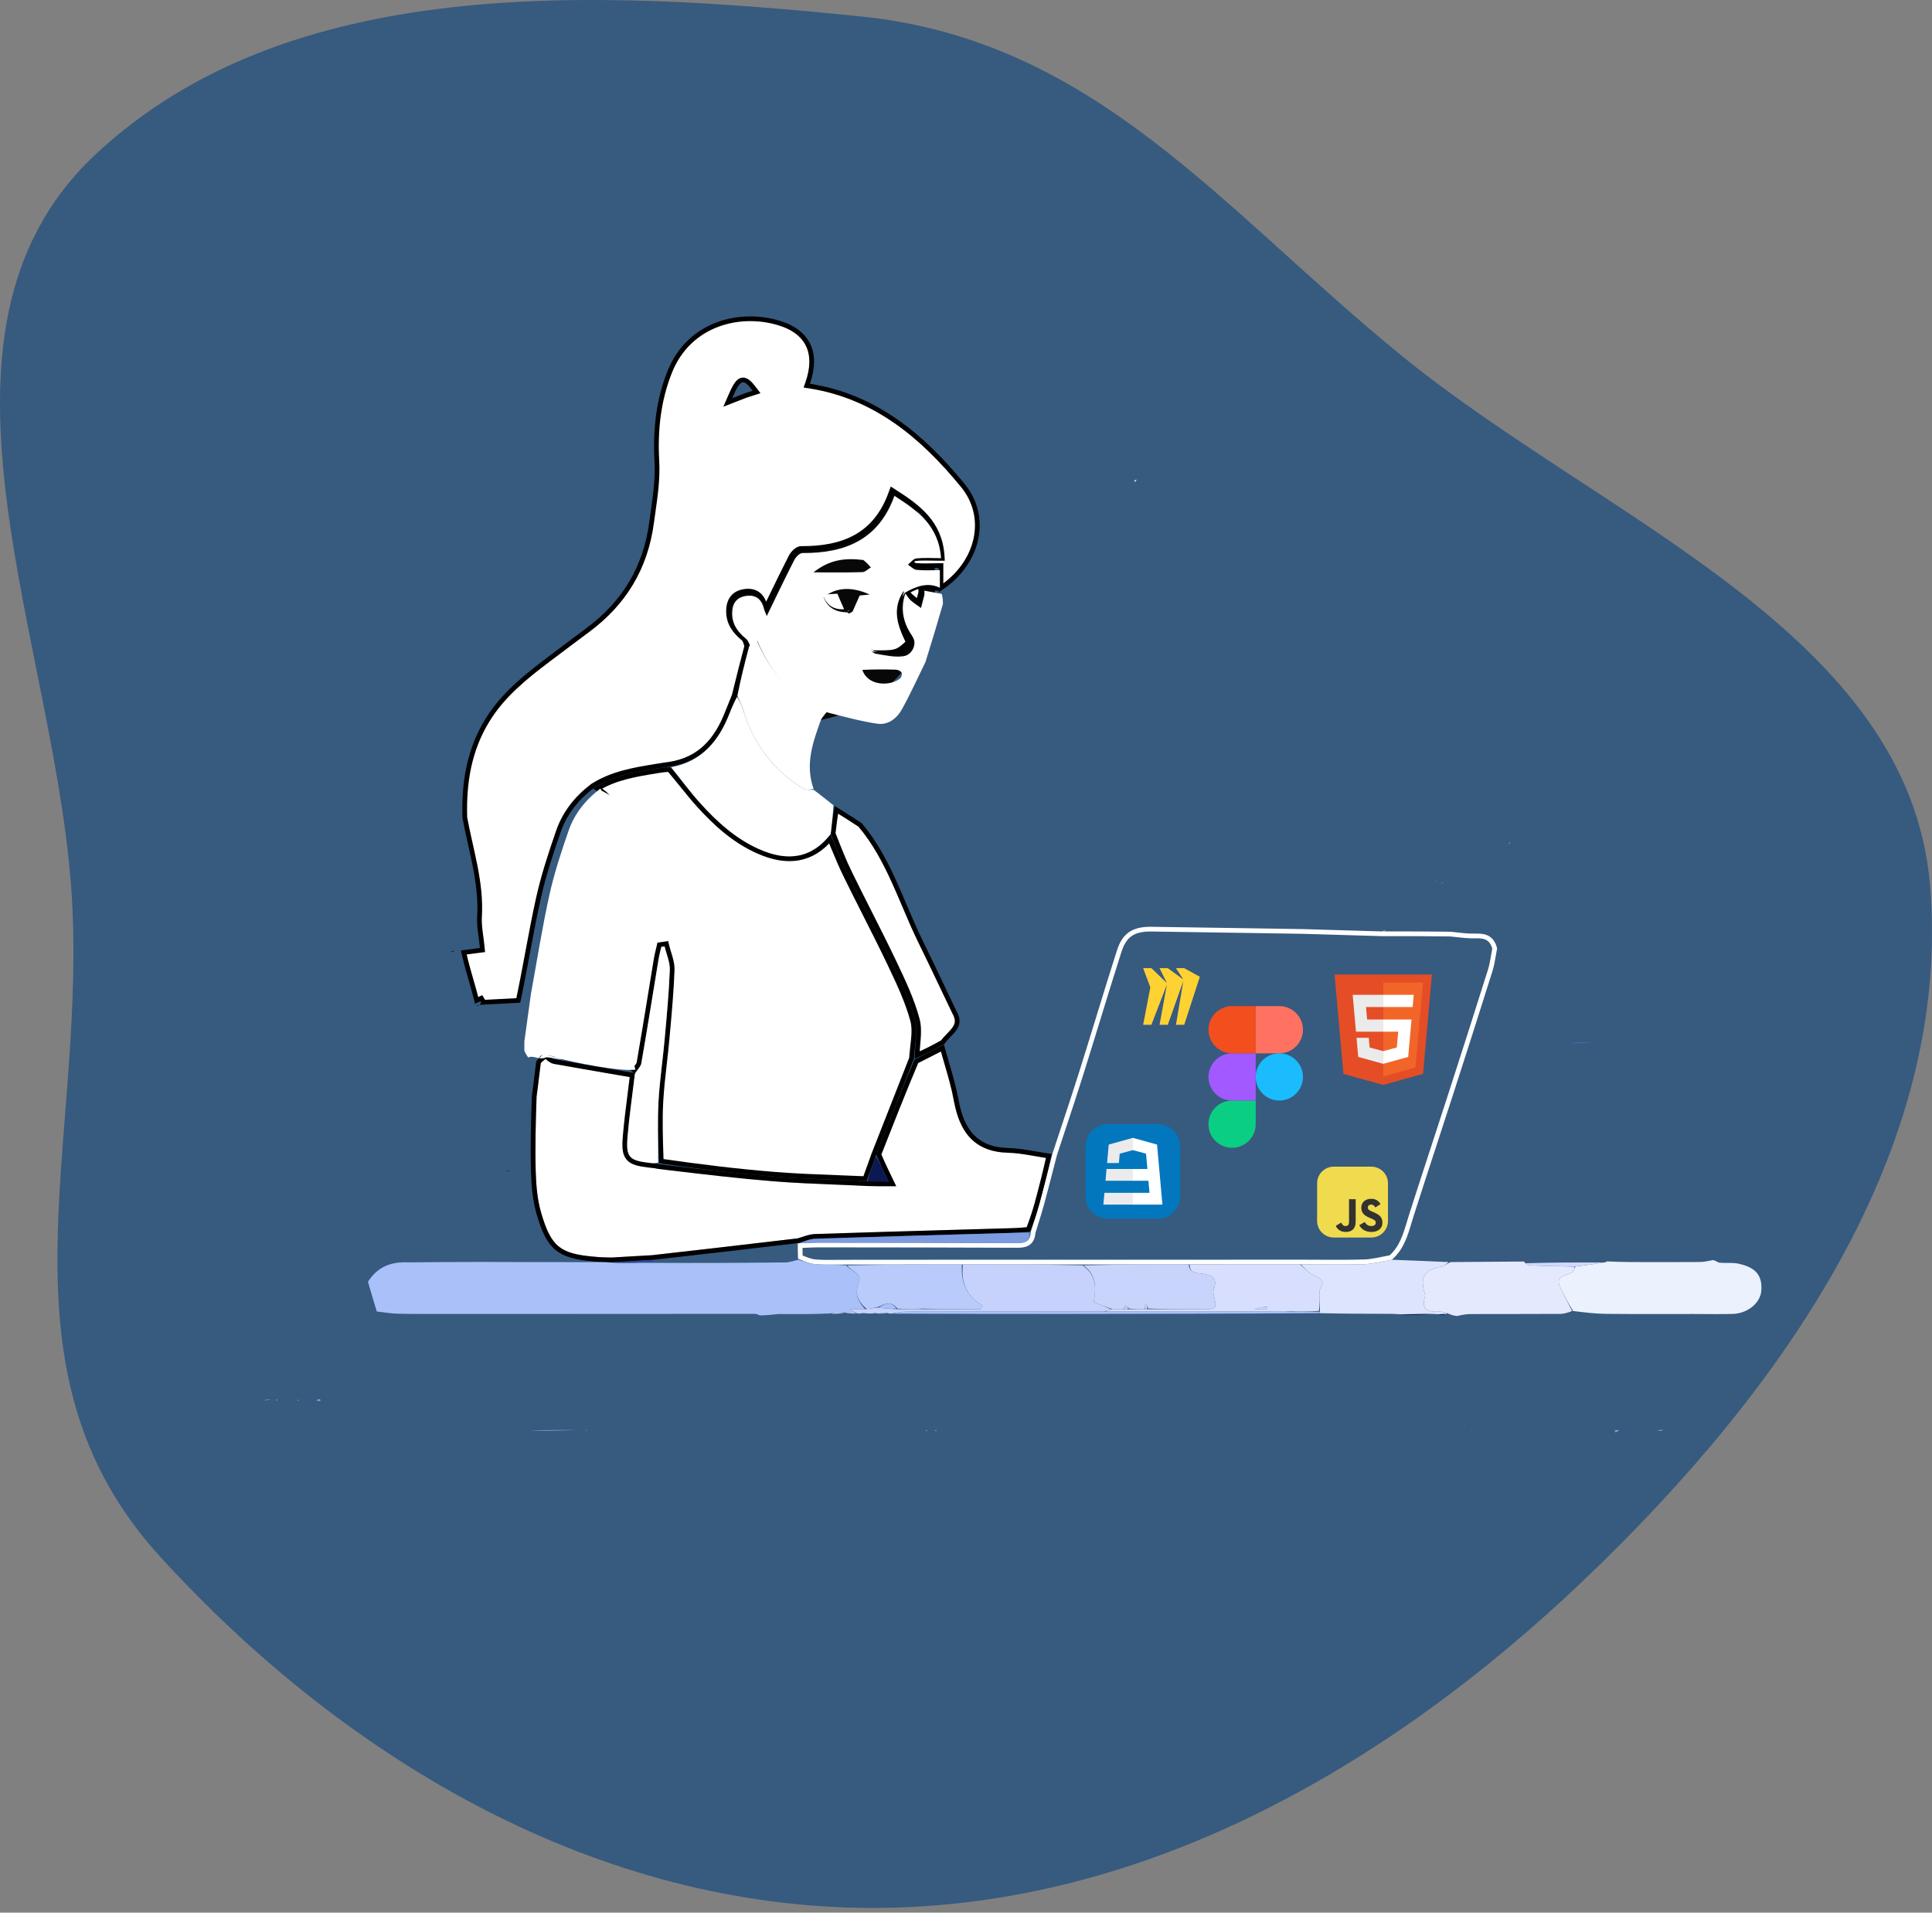 <svg width="409" height="405" viewBox="0 0 409 405" fill="none" xmlns="http://www.w3.org/2000/svg">
<rect x="0" y="0" width="409" height="405" fill="#808080" stroke="none"/>
<path d="M114.639 221.982C114.669 221.964 114.61 222.001 114.639 221.982Z" fill="#A9C0F8"/>
<path d="M8.647 221.94C8.664 221.968 8.631 221.912 8.647 221.94Z" fill="#7292DB"/>
<path d="M254.637 215.009C254.665 214.992 254.609 215.025 254.637 215.009Z" fill="#7292DB"/>
<path d="M298.097 215C298.113 215.027 298.08 214.972 298.097 215Z" fill="#7292DB"/>
<path fill-rule="evenodd" clip-rule="evenodd" d="M182.089 3.463C231.922 8.496 258.675 44.388 296.875 75.446C339.699 110.264 404.192 133.994 408.6 187.627C413.221 243.836 377.1 294.653 335.414 334.468C293.793 374.223 240.863 404.931 182.089 403.978C124.109 403.039 71.986 371.432 33.867 329.58C-1.68 290.551 17.71 244.066 15.341 192.325C12.828 137.417 -20.8 71.038 20.272 32.653C61.109 -5.512 125.345 -2.267 182.089 3.463Z" fill="#375A7F"/>
<circle cx="168" cy="123" r="30" fill="#080808"/>
<g clip-path="url(#clip0_125_102)">
<path d="M250.696 205H248.95L250.5 207.404L247.222 205H245.474L247.025 208.15L243.747 205H242L243.525 209.065L242 217H243.747L247.025 208.493L245.474 217H247.221L250.5 207.747L248.95 217H250.696L254 206.836L250.696 205Z" fill="#FFD233"/>
</g>
<path d="M358.664 278.234C352.284 278.23 346.132 278.269 339.98 278.206C337.754 278.183 335.53 277.916 333.017 277.602C331.942 275.87 331.154 274.296 330.367 272.721C328.848 269.682 332.176 270.341 333.073 269.147C333.257 268.903 333.27 268.531 333.567 268.194C335.801 267.891 337.83 267.614 339.924 267.27C339.99 267.203 340.149 267.102 340.149 267.102C341.754 267.149 343.358 267.231 344.962 267.237C349.916 267.254 354.87 267.259 359.824 267.227C360.713 267.221 361.601 267.018 362.679 266.819C363.268 266.957 363.652 267.34 364.068 267.379C365.372 267.502 366.73 267.303 367.992 267.575C371.732 268.382 373.094 270.07 372.869 273.286C372.69 275.848 370.037 278.105 366.891 278.213C364.228 278.305 361.559 278.235 358.664 278.234Z" fill="#EBF1FD"/>
<path d="M352.187 302.785C351.937 302.882 351.5 302.949 350.967 302.903C351.247 302.778 351.624 302.766 352.187 302.785Z" fill="#B8CBFB"/>
<path d="M203.827 102.796C209.39 109.597 207.129 119.172 199.199 124.497V123.991V123.983V123.975V123.968V123.96V123.952V123.944V123.936V123.929V123.921V123.913V123.905V123.898V123.89V123.882V123.874V123.867V123.859V123.851V123.843V123.836V123.828V123.82V123.812V123.805V123.797V123.789V123.781V123.774V123.766V123.758V123.751V123.743V123.735V123.728V123.72V123.712V123.704V123.697V123.689V123.681V123.674V123.666V123.658V123.651V123.643V123.635V123.628V123.62V123.612V123.605V123.597V123.589V123.582V123.574V123.567V123.559V123.551V123.544V123.536V123.528V123.521V123.513V123.505V123.498V123.49V123.483V123.475V123.467V123.46V123.452V123.445V123.437V123.429V123.422V123.414V123.407V123.399V123.392V123.384V123.376V123.369V123.361V123.354V123.346V123.339V123.331V123.323V123.316V123.308V123.301V123.293V123.286V123.278V123.271V123.263V123.256V123.248V123.241V123.233V123.225V123.218V123.21V123.203V123.195V123.188V123.18V123.173V123.165V123.158V123.15V123.143V123.135V123.128V123.12V123.113V123.105V123.098V123.09V123.083V123.076V123.068V123.061V123.053V123.046V123.038V123.031V123.023V123.016V123.008V123.001V122.993V122.986V122.979V122.971V122.964V122.956V122.949V122.941V122.934V122.926V122.919V122.912V122.904V122.897V122.889V122.882V122.875V122.867V122.86V122.852V122.845V122.838V122.83V122.823V122.815V122.808V122.801V122.793V122.786V122.778V122.771V122.764V122.756V122.749V122.741V122.734V122.727V122.719V122.712V122.705V122.697V122.69V122.683V122.675V122.668V122.66V122.653V122.646V122.638V122.631V122.624V122.616V122.609V122.602V122.594V122.587V122.58V122.572V122.565V122.558V122.55V122.543V122.536V122.528V122.521V122.514V122.507V122.499V122.492V122.485V122.477V122.47V122.463V122.455V122.448V122.441V122.434V122.426V122.419V122.412V122.404V122.397V122.39V122.383V122.375V122.368V122.361V122.353V122.346V122.339V122.332V122.324V122.317V122.31V122.303V122.295V122.288V122.281V122.274V122.266V122.259V122.252V122.245V122.237V122.23V122.223V122.216V122.208V122.201V122.194V122.187V122.179V122.172V122.165V122.158V122.15V122.143V122.136V122.129V122.122V122.114V122.107V122.1V122.093V122.085V122.078V122.071V122.064V122.057V122.049V122.042V122.035V122.028V122.021V122.013V122.006V121.999V121.992V121.985V121.977V121.97V121.963V121.956V121.949V121.942V121.934V121.927V121.92V121.913V121.906V121.898V121.891V121.884V121.877V121.87V121.863V121.855V121.848V121.841V121.834V121.827V121.82V121.812V121.805V121.798V121.791V121.784V121.777V121.77V121.762V121.755V121.748V121.741V121.734V121.727V121.72V121.712V121.705V121.698V121.691V121.684V121.677V121.67V121.662V121.655V121.648V121.641V121.634V121.627V121.62V121.613V121.605V121.598V121.591V121.584V121.577V121.57V121.563V121.556V121.549V121.541V121.534V121.527V121.52V121.513V121.506V121.499V121.492V121.485V121.477V121.47V121.463V121.456V121.449V121.442V121.435V121.428V121.421V121.414V121.406V121.399V121.392V121.385V121.378V121.371V121.364V121.357V121.35V121.343V121.336V121.328V121.321V121.314V121.307V121.3V121.293V121.286V121.279V121.272V121.265V121.258V121.251V121.244V121.237V121.229V121.222V121.215V121.208V121.201V121.194V121.187V121.18V121.173V121.166V121.159V121.152V121.145V121.138V121.131V121.123V121.116V121.109V121.102V121.095V121.088V121.081V121.074V121.067V121.06V121.053V121.046V121.039V121.032V121.025V121.018V121.011V121.004V120.997V120.989V120.982V120.975V120.968V120.961V120.954V120.947V120.94V120.933V120.926V120.919V120.912V120.905V120.898V120.891V120.884V120.877V120.87V120.863V120.856V120.849V120.842V120.835V120.828V120.821V120.814V120.806V120.799V120.792V120.785V120.778V120.771V120.764V120.757V120.75V120.743V120.736V120.729V120.722V120.715V120.708V120.701V120.694V120.687V120.68V120.673V120.666V120.659V120.652V120.645V120.638V120.631V120.624V120.617V120.61V120.603V120.596V120.589V120.582V120.575V120.568V120.561V120.554V120.547V120.54V120.533V120.526V120.518V120.511V120.504V120.497V120.49V120.483V120.476V120.469V120.462V120.455V120.448V120.441V120.434V120.427V120.42V120.413V120.406V120.399V120.392V120.385V120.378V120.371V120.364V120.357V120.35V120.343V120.336V120.329V120.322V120.315V120.308V120.301V120.294V120.287V120.28V120.273V120.266V119.766H198.699C198.159 119.766 197.644 119.776 197.147 119.785C195.984 119.808 194.918 119.828 193.85 119.716C193.659 119.696 193.437 119.585 193.139 119.373C193.031 119.296 192.925 119.216 192.812 119.13C192.784 119.108 192.755 119.086 192.726 119.064C192.76 119.031 192.793 118.999 192.825 118.968C192.931 118.865 193.029 118.769 193.13 118.677C193.418 118.417 193.609 118.308 193.75 118.292C194.917 118.164 196.085 118.187 197.337 118.211C197.857 118.221 198.391 118.232 198.946 118.232H199.479L199.445 117.7C199.001 110.678 194.318 107.288 189.351 104.118L188.823 103.781L188.611 104.371C186.975 108.936 184.423 111.875 181.21 113.677C177.985 115.486 174.047 116.173 169.604 116.145C169.343 116.143 169.097 116.235 168.893 116.346C168.684 116.459 168.485 116.612 168.306 116.777C167.95 117.104 167.627 117.523 167.433 117.902C165.991 120.719 164.61 123.569 163.15 126.583C162.804 127.297 162.453 128.02 162.097 128.755C162.018 128.558 161.97 128.423 161.939 128.29L161.487 128.399L161.939 128.29C161.677 127.205 161.184 126.333 160.42 125.786C159.65 125.234 158.678 125.063 157.565 125.239C156.475 125.412 155.622 125.854 155.049 126.592C154.482 127.322 154.238 128.279 154.232 129.388C154.217 132.039 155.602 133.744 157.391 135.227C157.549 135.358 157.684 135.575 157.805 135.897C157.912 136.18 157.991 136.495 158.078 136.839C158.08 136.845 158.081 136.85 158.083 136.856C157.252 139.912 156.52 142.873 155.765 145.928C155.654 146.376 155.543 146.826 155.43 147.279C155.207 147.841 154.988 148.377 154.776 148.898C154.505 149.563 154.244 150.202 153.998 150.835C152.879 153.71 151.453 156.194 149.497 158.089C147.549 159.975 145.056 161.297 141.761 161.822C140.784 161.943 139.998 162.072 139.231 162.198L139.116 162.217C138.963 162.242 138.81 162.267 138.657 162.292C134.202 163.021 129.628 163.769 125.459 166.405L125.441 166.416L125.423 166.429C122.052 168.996 119.562 172.157 118.223 176.012C116.595 180.697 115.028 185.462 113.953 190.323C113.15 193.96 112.46 197.619 111.778 201.274L111.667 201.867C111.045 205.2 110.423 208.528 109.72 211.841C107.945 211.924 106.239 212.017 104.538 212.11C103.827 212.148 103.116 212.187 102.402 212.225L102.403 212.224L101.9 211.368L101.889 211.373C101.57 211.513 101.244 211.657 100.91 211.818C100.906 211.8 100.901 211.782 100.897 211.764C100.704 211.011 100.509 210.249 100.292 209.499C100.218 209.241 100.143 208.982 100.068 208.724C99.388 206.375 98.712 204.044 98.178 201.683C99.501 201.501 100.664 201.353 101.66 201.226L102.14 201.165L102.095 200.683C102.02 199.894 101.918 199.124 101.82 198.387C101.767 197.989 101.716 197.601 101.67 197.226C101.539 196.136 101.456 195.112 101.515 194.107C101.733 190.443 101.262 186.901 100.585 183.423C100.278 181.844 99.927 180.273 99.577 178.71C99.542 178.552 99.507 178.394 99.472 178.236C99.09 176.526 98.716 174.823 98.403 173.113C98.176 165.761 99.3 158.789 103.215 152.45C106.468 147.183 111.168 143.389 116.085 139.678C118.864 137.581 121.642 135.487 124.435 133.413C132.105 127.718 136.655 120.279 137.938 110.661C138.035 109.932 138.139 109.202 138.243 108.473C138.751 104.896 139.26 101.307 139.054 97.558C138.701 91.135 139.367 84.771 141.792 78.718C145.9 68.465 156.64 65.879 164.895 68.392C168.083 69.362 170.116 71.007 171.107 73.121C172.1 75.242 172.091 77.934 170.985 81.091L170.787 81.657L171.38 81.75C185.276 83.925 195.3 92.371 203.827 102.796ZM194.93 125.439C194.763 126.112 194.587 126.782 194.409 127.455C194.375 127.431 194.34 127.407 194.305 127.383C193.795 127.028 193.313 126.692 192.865 126.293L192.532 126.667L192.865 126.293C192.679 126.128 192.513 125.921 192.336 125.677C192.288 125.61 192.237 125.537 192.184 125.462C192.138 125.398 192.091 125.331 192.043 125.263C193.015 124.7 193.967 124.269 194.92 124.06V124.615C194.92 124.865 194.926 125.048 194.93 125.179C194.931 125.213 194.932 125.244 194.932 125.272C194.936 125.417 194.931 125.435 194.93 125.439ZM195.514 124.124L195.041 124.034C196.172 123.808 197.308 123.896 198.489 124.444L198.847 124.611C197.643 124.528 196.623 124.335 195.514 124.124ZM159.496 83.218L160.168 83.003L159.743 82.441C159.235 81.769 158.788 81.233 158.37 80.895C157.948 80.553 157.448 80.329 156.899 80.528C156.416 80.702 156.042 81.163 155.707 81.72C155.357 82.299 154.982 83.101 154.544 84.118L154.07 85.219L155.185 84.782L155.19 84.78C156.066 84.437 156.8 84.15 157.876 83.737L159.496 83.218Z" fill="white" stroke="black"/>
<path d="M159.003 137.187C158.671 136.548 158.49 135.726 157.978 135.302C156.238 133.86 154.986 132.283 155 129.851C155.012 127.766 155.917 126.509 157.911 126.193C159.948 125.871 161.233 126.849 161.721 128.868C161.811 129.243 161.993 129.595 162.322 130.446C164.385 126.213 166.21 122.373 168.146 118.59C168.475 117.947 169.286 117.101 169.869 117.105C178.849 117.163 186.007 114.33 189.35 105C194.319 108.17 198.788 111.441 199.214 118.192C197.374 118.192 195.652 118.07 193.964 118.255C193.333 118.325 192.782 119.112 192.194 119.571C192.816 119.956 193.411 120.605 194.066 120.674C195.624 120.837 197.211 120.726 198.968 120.726C198.968 121.923 198.968 123.12 198.968 124.451C196.4 123.259 194.047 124.081 191.542 125.521C189.083 129.404 190.267 132.879 191.953 136.334C189.944 138.171 189.814 138.206 185.096 138.061C184.843 137.971 184.657 137.981 184.472 137.991C184.681 138.072 184.891 138.153 185.207 138.401C187.313 138.727 189.369 139.243 191.298 138.945C193.216 138.647 194.114 136.211 193.267 134.984C191.301 132.139 190.49 129.063 191.661 125.662C192.036 126.156 192.346 126.722 192.8 127.127C193.473 127.725 194.247 128.208 194.978 128.741C195.215 127.834 195.458 126.929 195.683 126.02C195.722 125.864 195.689 125.69 195.689 125.076C196.895 125.305 198.029 125.52 199.359 125.759C199.581 126.425 199.608 127.067 199.615 127.902C198.423 132.016 197.251 135.937 195.924 140.175C194.177 143.725 192.699 147.021 190.951 150.167C189.873 152.107 188.046 153.583 185.717 153.243C182.3 152.744 178.946 151.812 175.454 150.946C167.753 148.457 163.37 142.731 160.305 135.682C159.625 136.469 159.314 136.828 159.003 137.187ZM174.359 126.469C175.191 128.606 176.78 129.609 179.329 129.667C179.422 129.695 179.515 129.723 179.718 129.926C179.873 129.857 180.027 129.788 180.477 129.511C180.985 128.369 181.492 127.227 181.996 126.093C182.563 126.04 183.337 125.966 184.11 125.892C180.207 124.1 176.898 124.395 174.359 126.469ZM182.76 118.58C179.164 118.141 175.735 118.374 172.213 121.196C176.127 121.196 179.344 121.25 182.556 121.149C183.167 121.129 183.758 120.497 184.358 120.148C183.937 119.654 183.516 119.161 182.76 118.58ZM182.564 141.845C183.691 145.329 188.513 145.341 190.563 143.656C190.84 143.429 191.027 142.722 190.877 142.441C190.697 142.106 190.114 141.823 189.695 141.807C187.431 141.724 185.163 141.731 182.564 141.845Z" fill="white"/>
<path d="M169.431 266.196C169.393 265.305 169.39 264.522 169.388 263.753C169.935 263.737 170.446 263.715 170.937 263.693C171.776 263.657 172.554 263.623 173.347 263.624L174.174 263.625H174.18C187.868 263.636 201.554 263.648 215.24 263.709C216.026 263.712 216.872 263.68 217.532 263.287C218.238 262.867 218.623 262.114 218.702 260.973C218.868 260.439 219.032 259.917 219.194 259.403C219.681 257.853 220.145 256.377 220.549 254.889C221.215 252.434 221.85 249.968 222.485 247.505C222.749 246.481 223.012 245.456 223.278 244.434C223.849 242.696 224.425 240.958 225.001 239.22C226.292 235.324 227.585 231.424 228.819 227.509C230.037 223.647 231.223 219.785 232.409 215.925C233.897 211.084 235.384 206.246 236.928 201.415C237.5 199.628 238.278 198.474 239.337 197.76C240.402 197.042 241.824 196.72 243.783 196.746C250.559 196.836 257.335 196.943 264.236 197.053C268.065 197.114 271.933 197.176 275.86 197.235C281.667 197.397 287.009 197.56 292.519 197.727L292.519 197.727L292.531 197.727C292.782 197.729 292.967 197.728 293.186 197.728C293.31 197.727 293.446 197.727 293.61 197.727C293.61 197.727 293.61 197.727 293.61 197.727L294.09 197.726C298.492 197.725 302.687 197.723 307.059 197.792C307.452 197.832 307.841 197.876 308.227 197.919C309.672 198.081 311.069 198.237 312.451 198.187C313.538 198.147 314.388 198.298 315.031 198.7C315.639 199.08 316.126 199.727 316.425 200.829C316.328 201.337 316.245 201.823 316.165 202.29C315.97 203.435 315.793 204.472 315.475 205.482C312.744 214.176 309.962 222.854 307.163 231.527C306 235.132 304.823 238.736 303.645 242.341C302.018 247.321 300.391 252.303 298.799 257.291C298.636 257.802 298.484 258.31 298.333 258.814C297.495 261.607 296.703 264.245 294.423 266.278C293.793 266.386 293.174 266.513 292.577 266.635C292.241 266.704 291.912 266.771 291.591 266.833C290.644 267.017 289.743 267.159 288.848 267.187C285.636 267.284 282.426 267.266 279.119 267.248C277.809 267.241 276.483 267.233 275.137 267.233H275.137C272.011 267.234 268.922 267.235 265.84 267.237C261.12 267.239 256.419 267.242 251.631 267.242C249.09 267.243 246.576 267.244 244.07 267.246C239.104 267.248 234.172 267.251 229.137 267.249C224.829 267.247 220.568 267.247 216.307 267.247C212.098 267.247 207.888 267.247 203.633 267.244H203.632C200.177 267.246 196.764 267.249 193.358 267.252C188.633 267.257 183.922 267.261 179.131 267.261C178.36 267.255 177.624 267.263 176.911 267.271C175.455 267.288 174.095 267.303 172.729 267.197L172.69 267.695L172.729 267.197C171.671 267.114 170.625 266.698 169.431 266.196Z" stroke="white"/>
<path d="M186.042 244.463C188.657 237.789 191.234 231.284 193.984 224.732C195.922 223.769 197.721 222.847 199.505 221.929C199.789 222.956 200.086 223.974 200.382 224.988C201.163 227.665 201.936 230.313 202.436 233.028L202.927 232.937L202.436 233.028C202.999 236.083 203.963 238.689 205.704 240.555C207.462 242.437 209.955 243.506 213.444 243.593C214.917 243.63 216.394 243.838 217.912 244.091C218.321 244.159 218.733 244.231 219.15 244.303C220.095 244.467 221.06 244.635 222.037 244.772C221.314 248.025 220.478 251.333 219.584 254.627C219.073 256.508 218.467 258.363 217.697 260.33C216.377 260.473 215.241 260.532 214.1 260.565C210.741 260.663 207.383 260.759 204.024 260.855C193.551 261.154 183.076 261.453 172.603 261.8C171.91 261.823 171.238 261.995 170.607 262.19C170.359 262.267 170.124 262.344 169.895 262.42C169.546 262.536 169.21 262.647 168.862 262.743C168.8 262.74 168.727 262.742 168.637 262.749L168.627 262.749L168.617 262.751C167.504 262.881 166.394 263.011 165.285 263.142C156.197 264.208 147.232 265.26 138.091 266.279C136.472 266.361 134.909 266.456 133.349 266.551C132.086 266.628 130.824 266.704 129.536 266.774C129.312 266.769 129.095 266.765 128.882 266.761C127.873 266.743 126.97 266.727 125.955 266.615L125.948 266.614L125.94 266.614C122.046 266.307 119.651 265.698 117.95 264.308C116.248 262.917 115.155 260.676 114.061 256.866C113.265 254.093 113.004 251.09 112.916 248.139C112.758 242.874 112.92 237.596 113.094 232.159C113.278 230.882 113.426 229.643 113.57 228.423C113.578 228.354 113.586 228.286 113.594 228.218C113.725 227.11 113.853 226.018 114.005 224.919C114.055 224.862 114.097 224.809 114.133 224.764C114.138 224.757 114.144 224.751 114.149 224.744C114.208 224.67 114.258 224.61 114.329 224.542C114.498 224.406 114.632 224.29 114.754 224.185C114.94 224.026 115.096 223.891 115.301 223.75C115.311 223.748 115.321 223.747 115.331 223.746C115.432 223.733 115.492 223.725 115.554 223.724C115.595 223.724 115.627 223.727 115.664 223.739C115.726 223.79 115.789 223.842 115.854 223.896C116.039 224.05 116.232 224.21 116.413 224.34C116.685 224.536 117.001 224.721 117.369 224.787L117.369 224.787C121.406 225.513 125.449 226.208 129.539 226.912C130.975 227.159 132.416 227.407 133.865 227.658C133.698 229.072 133.52 230.471 133.343 231.86C132.968 234.808 132.599 237.708 132.356 240.609C132.263 241.72 132.232 242.632 132.319 243.376C132.407 244.127 132.619 244.749 133.046 245.242C133.471 245.733 134.06 246.04 134.791 246.258C135.518 246.475 136.43 246.617 137.543 246.746L137.6 246.249L137.543 246.746C137.682 246.762 137.816 246.776 137.949 246.789C138.4 246.835 138.836 246.879 139.369 247.011L139.399 247.018L139.43 247.022C140.109 247.103 140.787 247.183 141.464 247.264C148.982 248.159 156.387 249.041 163.814 249.64C168.057 249.982 172.323 250.154 176.637 250.328C178.963 250.422 181.303 250.516 183.661 250.638L183.661 250.638L183.671 250.638C185.183 250.686 186.483 250.686 188.135 250.686H188.139H188.935L188.589 249.969C187.632 247.986 186.817 246.297 186.042 244.463Z" fill="white"/>
<path d="M186.042 244.463C188.657 237.789 191.234 231.284 193.984 224.732C195.922 223.769 197.721 222.847 199.505 221.929C199.789 222.956 200.086 223.974 200.382 224.988C201.163 227.665 201.936 230.313 202.436 233.028L202.927 232.937L202.436 233.028C202.999 236.083 203.963 238.689 205.704 240.555C207.462 242.437 209.955 243.506 213.444 243.593C214.917 243.63 216.394 243.838 217.912 244.091C218.321 244.159 218.733 244.231 219.15 244.303C220.095 244.467 221.06 244.635 222.037 244.772C221.314 248.025 220.478 251.333 219.584 254.627C219.073 256.508 218.467 258.363 217.697 260.33C216.377 260.473 215.241 260.532 214.1 260.565C210.741 260.663 207.383 260.759 204.024 260.855C193.551 261.154 183.076 261.453 172.603 261.8C171.91 261.823 171.238 261.995 170.607 262.19C170.359 262.267 170.124 262.344 169.895 262.42C169.546 262.536 169.21 262.647 168.862 262.743C168.8 262.74 168.727 262.742 168.637 262.749L168.627 262.749L168.617 262.751C167.504 262.881 166.394 263.011 165.285 263.142C156.197 264.208 147.232 265.26 138.091 266.279C136.472 266.361 134.909 266.456 133.349 266.551C132.086 266.628 130.824 266.704 129.536 266.774C129.312 266.769 129.095 266.765 128.882 266.761C127.873 266.743 126.97 266.727 125.955 266.615L125.948 266.614L125.94 266.614C122.046 266.307 119.651 265.698 117.95 264.308C116.248 262.917 115.155 260.676 114.061 256.866C113.265 254.093 113.004 251.09 112.916 248.139C112.758 242.874 112.92 237.596 113.094 232.159C113.278 230.882 113.426 229.643 113.57 228.423C113.578 228.354 113.586 228.286 113.594 228.218C113.725 227.11 113.853 226.018 114.005 224.919C114.055 224.862 114.097 224.809 114.133 224.764C114.138 224.757 114.144 224.751 114.149 224.744C114.208 224.67 114.258 224.61 114.329 224.542C114.498 224.406 114.632 224.29 114.754 224.185C114.94 224.026 115.096 223.891 115.301 223.75C115.311 223.748 115.321 223.747 115.331 223.746C115.432 223.733 115.492 223.725 115.554 223.724C115.595 223.724 115.627 223.727 115.664 223.739C115.726 223.79 115.789 223.842 115.854 223.896C116.039 224.05 116.232 224.21 116.413 224.34C116.685 224.536 117.001 224.721 117.369 224.787L117.369 224.787C121.406 225.513 125.449 226.208 129.539 226.912C130.975 227.159 132.416 227.407 133.865 227.658C133.698 229.072 133.52 230.471 133.343 231.86C132.968 234.808 132.599 237.708 132.356 240.609C132.263 241.72 132.232 242.632 132.319 243.376C132.407 244.127 132.619 244.749 133.046 245.242C133.471 245.733 134.06 246.04 134.791 246.258C135.518 246.475 136.43 246.617 137.543 246.746L137.6 246.249L137.543 246.746C137.682 246.762 137.816 246.776 137.949 246.789C138.4 246.835 138.836 246.879 139.369 247.011L139.399 247.018L139.43 247.022C140.109 247.103 140.787 247.183 141.464 247.264C148.982 248.159 156.387 249.041 163.814 249.64C168.057 249.982 172.323 250.154 176.637 250.328C178.963 250.422 181.303 250.516 183.661 250.638L183.661 250.638L183.671 250.638C185.183 250.686 186.483 250.686 188.135 250.686H188.139H188.935L188.589 249.969C187.632 247.986 186.817 246.297 186.042 244.463Z" stroke="black"/>
<path d="M186.042 244.463C188.657 237.789 191.234 231.284 193.984 224.732C195.922 223.769 197.721 222.847 199.505 221.929C199.789 222.956 200.086 223.974 200.382 224.988C201.163 227.665 201.936 230.313 202.436 233.028L202.927 232.937L202.436 233.028C202.999 236.083 203.963 238.689 205.704 240.555C207.462 242.437 209.955 243.506 213.444 243.593C214.917 243.63 216.394 243.838 217.912 244.091C218.321 244.159 218.733 244.231 219.15 244.303C220.095 244.467 221.06 244.635 222.037 244.772C221.314 248.025 220.478 251.333 219.584 254.627C219.073 256.508 218.467 258.363 217.697 260.33C216.377 260.473 215.241 260.532 214.1 260.565C210.741 260.663 207.383 260.759 204.024 260.855C193.551 261.154 183.076 261.453 172.603 261.8C171.91 261.823 171.238 261.995 170.607 262.19C170.359 262.267 170.124 262.344 169.895 262.42C169.546 262.536 169.21 262.647 168.862 262.743C168.8 262.74 168.727 262.742 168.637 262.749L168.627 262.749L168.617 262.751C167.504 262.881 166.394 263.011 165.285 263.142C156.197 264.208 147.232 265.26 138.091 266.279C136.472 266.361 134.909 266.456 133.349 266.551C132.086 266.628 130.824 266.704 129.536 266.774C129.312 266.769 129.095 266.765 128.882 266.761C127.873 266.743 126.97 266.727 125.955 266.615L125.948 266.614L125.94 266.614C122.046 266.307 119.651 265.698 117.95 264.308C116.248 262.917 115.155 260.676 114.061 256.866C113.265 254.093 113.004 251.09 112.916 248.139C112.758 242.874 112.92 237.596 113.094 232.159C113.278 230.882 113.426 229.643 113.57 228.423C113.578 228.354 113.586 228.286 113.594 228.218C113.725 227.11 113.853 226.018 114.005 224.919C114.055 224.862 114.097 224.809 114.133 224.764C114.138 224.757 114.144 224.751 114.149 224.744C114.208 224.67 114.258 224.61 114.329 224.542C114.498 224.406 114.632 224.29 114.754 224.185C114.94 224.026 115.096 223.891 115.301 223.75C115.311 223.748 115.321 223.747 115.331 223.746C115.432 223.733 115.492 223.725 115.554 223.724C115.595 223.724 115.627 223.727 115.664 223.739C115.726 223.79 115.789 223.842 115.854 223.896C116.039 224.05 116.232 224.21 116.413 224.34C116.685 224.536 117.001 224.721 117.369 224.787L117.369 224.787C121.406 225.513 125.449 226.208 129.539 226.912C130.975 227.159 132.416 227.407 133.865 227.658C133.698 229.072 133.52 230.471 133.343 231.86C132.968 234.808 132.599 237.708 132.356 240.609C132.263 241.72 132.232 242.632 132.319 243.376C132.407 244.127 132.619 244.749 133.046 245.242C133.471 245.733 134.06 246.04 134.791 246.258C135.518 246.475 136.43 246.617 137.543 246.746L137.6 246.249L137.543 246.746C137.682 246.762 137.816 246.776 137.949 246.789C138.4 246.835 138.836 246.879 139.369 247.011L139.399 247.018L139.43 247.022C140.109 247.103 140.787 247.183 141.464 247.264C148.982 248.159 156.387 249.041 163.814 249.64C168.057 249.982 172.323 250.154 176.637 250.328C178.963 250.422 181.303 250.516 183.661 250.638L183.661 250.638L183.671 250.638C185.183 250.686 186.483 250.686 188.135 250.686H188.139H188.935L188.589 249.969C187.632 247.986 186.817 246.297 186.042 244.463Z" stroke="black" stroke-opacity="0.2"/>
<path d="M202.04 214.331L202.048 214.347L202.057 214.363C202.515 215.163 202.656 215.8 202.629 216.326C202.602 216.853 202.403 217.325 202.084 217.793C201.759 218.269 201.33 218.716 200.858 219.204L200.843 219.22C200.413 219.665 199.95 220.145 199.568 220.676C197.743 221.701 195.988 222.611 194.154 223.404C194.179 222.665 194.244 221.929 194.309 221.186C194.345 220.78 194.381 220.372 194.41 219.961C194.511 218.568 194.536 217.159 194.178 215.831C193.061 211.685 191.183 207.719 189.353 203.869C187.619 200.22 185.786 196.597 183.957 192.981C182.568 190.236 181.181 187.494 179.841 184.748L179.402 184.962L179.841 184.748C178.669 182.347 177.69 179.85 176.664 177.233C176.567 176.987 176.47 176.739 176.373 176.491C176.38 176.429 176.387 176.367 176.394 176.306C176.595 174.597 176.779 173.022 177.063 171.475C178.818 172.549 180.451 173.613 182.089 174.682C185.124 178.288 187.293 182.359 189.221 186.594C189.994 188.292 190.733 190.03 191.475 191.774C192.58 194.37 193.691 196.981 194.928 199.497C196.454 202.601 197.938 205.723 199.445 208.892C200.299 210.688 201.16 212.499 202.04 214.331Z" fill="white" stroke="black"/>
<path d="M240.603 101.539C240.545 101.763 240.404 101.9 240.254 102.027C240.25 102.03 240.148 101.917 240.092 101.858C240.234 101.722 240.376 101.586 240.603 101.539Z" fill="#F0F4FD"/>
<path d="M337.132 220.732C335.795 220.855 334.234 220.948 332.531 220.903C333.896 220.743 335.402 220.723 337.132 220.732Z" fill="#4C73C1"/>
<path d="M319.488 178.748C319.403 178.671 319.445 178.537 319.61 178.349C319.721 178.433 319.682 178.566 319.488 178.748Z" fill="#85A4E8"/>
<path d="M308.481 278.655C307.784 278.624 307.226 278.431 306.348 278.058C305.624 277.829 305.215 277.717 304.815 277.739C302.511 277.867 300.716 277.543 301.678 274.503C301.743 274.298 301.642 274.026 301.576 273.798C300.567 270.335 301.594 268.804 305.213 268.202C305.804 268.104 306.323 267.572 307.109 267.239C312.432 267.201 317.52 267.165 322.608 267.128C322.608 267.128 322.756 267.194 322.847 267.429C323.282 267.764 323.624 267.942 323.972 267.954C327.102 268.059 330.232 268.134 333.362 268.218C333.27 268.531 333.257 268.903 333.074 269.147C332.176 270.341 328.849 269.682 330.367 272.721C331.155 274.295 331.942 275.87 332.804 277.604C332.011 277.921 331.143 278.208 330.274 278.213C323.955 278.253 317.635 278.226 311.316 278.248C310.417 278.251 309.519 278.408 308.481 278.655Z" fill="#E5E9FD"/>
<path d="M56 296.49C56.262 296.366 56.626 296.333 57.167 296.349C56.93 296.459 56.516 296.52 56 296.49Z" fill="#85A4E8"/>
<path d="M67.665 296.271C67.82 296.257 67.84 296.504 67.822 296.626C67.568 296.702 67.332 296.655 67.006 296.532C67.113 296.399 67.311 296.342 67.665 296.271Z" fill="#85A4E8"/>
<path d="M62.941 296.489C62.89 296.44 63.121 296.368 63.238 296.402C63.354 296.436 63.189 296.559 63.189 296.559C63.189 296.559 62.991 296.537 62.941 296.489Z" fill="#85A4E8"/>
<path d="M58.433 296.459C58.382 296.404 58.621 296.335 58.741 296.369C58.861 296.404 58.691 296.539 58.691 296.539C58.691 296.539 58.483 296.513 58.433 296.459Z" fill="#85A4E8"/>
<path d="M333.568 268.193C330.232 268.134 327.102 268.059 323.972 267.954C323.624 267.942 323.282 267.764 322.898 267.491C328.371 267.314 333.883 267.31 339.626 267.321C337.83 267.614 335.801 267.891 333.568 268.193Z" fill="#D0D9FD"/>
<path d="M341.867 302.938C342.094 302.811 342.322 302.788 342.719 302.806C342.629 303.007 342.371 303.167 341.994 303.288C341.875 303.249 341.869 303.042 341.867 302.938Z" fill="#85A4E8"/>
<path d="M184.97 244.46L184.967 244.468L184.964 244.476C184.29 246.382 183.707 247.987 183.131 249.574C181.234 249.488 179.34 249.417 177.447 249.346C172.918 249.176 168.402 249.007 163.894 248.643C155.959 248.003 148.047 247.039 139.98 245.868C139.971 245.581 139.962 245.295 139.952 245.01C139.818 240.925 139.694 237.126 139.899 233.346C140.046 230.631 140.351 227.948 140.659 225.248C140.855 223.521 141.052 221.787 141.209 220.032C141.252 219.556 141.295 219.079 141.338 218.602C141.734 214.217 142.132 209.813 142.295 205.401C142.328 204.498 142.133 203.606 141.894 202.759C141.799 202.423 141.701 202.103 141.604 201.789C141.448 201.28 141.297 200.789 141.176 200.279L141.071 199.834L140.618 199.899L139.929 199.999L139.589 200.048L139.513 200.384C139.454 200.644 139.389 200.912 139.323 201.184C139.176 201.791 139.024 202.419 138.921 203.043C138.557 205.253 138.197 207.464 137.837 209.674C137.001 214.807 136.165 219.937 135.275 225.058C135.233 225.302 135.078 225.565 134.82 225.894C134.743 225.992 134.651 226.102 134.553 226.219C134.449 226.344 134.338 226.476 134.233 226.609L134.054 226.454C131.031 223.838 128.185 221.375 125.259 218.748C125.312 206.022 126.173 189.493 129.302 178.607C129.954 176.339 130.52 174.123 130.253 172.113C129.988 170.119 128.916 168.383 126.52 166.97C130.27 164.679 134.519 163.983 138.882 163.269C139.014 163.247 139.146 163.226 139.278 163.204L139.295 163.201C140.037 163.079 140.749 162.963 141.668 162.957C142.644 164.092 143.553 165.217 144.449 166.326C144.551 166.453 144.653 166.579 144.755 166.706C145.793 167.99 146.821 169.25 147.912 170.457C151.451 174.37 155.364 177.933 160.324 180.185C163.565 181.657 166.534 182.169 169.215 181.646C171.667 181.168 173.824 179.836 175.691 177.685C175.944 178.284 176.194 178.888 176.445 179.493C177.235 181.402 178.033 183.326 178.94 185.186C180.298 187.966 181.687 190.713 183.075 193.457C184.896 197.055 186.713 200.647 188.448 204.298C190.285 208.161 192.121 212.047 193.211 216.09C193.523 217.246 193.51 218.513 193.389 219.887C193.343 220.407 193.28 220.956 193.215 221.518C193.117 222.368 193.015 223.248 192.965 224.105C191.57 227.673 190.19 231.18 188.8 234.711C187.537 237.921 186.266 241.15 184.97 244.46Z" fill="white" stroke="black"/>
<path d="M127.067 167C127.252 167.107 127.236 167.35 127.327 167.401C132.044 170.024 135.751 171.561 134.5 175.913C131.046 187.93 129.844 201.534 130.018 214C130.025 214.537 134.505 225.755 134.5 226.5C131.194 226.927 121.49 225 117.647 223.925C118.129 223.87 113.804 222.85 117.647 223.925C121.49 225 115.749 223.633 115.5 223.925C115.85 223.738 115.434 224.064 115.5 223.925C114.154 224.542 112.862 223.362 111.811 223.925C111.484 223.425 111.241 223.053 111.001 222.483C111 221.756 110.996 221.227 111.011 220.508C111.488 217.012 111.946 213.706 112.404 210.401C113.684 203.43 114.78 196.419 116.308 189.503C117.326 184.897 118.813 180.377 120.364 175.913C121.605 172.34 123.915 169.399 127.067 167Z" fill="white"/>
<path d="M175.861 176.557C171.976 181.643 166.891 182.618 160.532 179.73C155.662 177.519 151.804 174.013 148.284 170.122C146.122 167.731 144.204 165.119 142.109 162.465C148.627 161.239 152.196 156.844 154.465 151.016C154.91 149.874 155.388 148.744 156.038 147.545C156.615 148.475 157.08 149.446 157.383 150.464C159.503 157.587 163.77 163.07 170.037 166.992C170.611 167.352 171.521 167.177 172.276 167.25C173.63 168.291 174.985 169.331 176.437 170.515C176.32 172.566 176.106 174.474 175.861 176.557Z" fill="white"/>
<path d="M172.241 167.058C171.521 167.177 170.611 167.353 170.036 166.993C163.77 163.07 159.502 157.587 157.382 150.465C157.079 149.446 156.614 148.475 156.096 147.369C156.8 143.835 157.632 140.414 158.6 136.86C159.047 136.368 159.357 136.009 160.038 135.222C163.102 142.271 167.486 147.997 175.186 150.486C174.77 151.244 174.017 151.801 173.753 152.535C172.083 157.175 170.386 161.84 172.241 167.058Z" fill="white"/>
<path d="M101.385 212.779C101.411 212.94 101.287 213.017 101.014 212.999C100.994 212.839 101.118 212.77 101.385 212.779Z" fill="#091F5C"/>
<path d="M191.384 125.218C190.223 128.603 191.034 131.679 192.999 134.524C193.847 135.751 192.949 138.187 191.03 138.485C189.101 138.783 187.046 138.267 184.956 137.923C184.865 137.739 184.895 137.702 184.895 137.702C189.546 137.746 189.676 137.711 191.686 135.874C189.999 132.419 188.816 128.944 191.237 125.241C191.408 125.217 191.374 125.234 191.384 125.218Z" fill="black"/>
<path d="M174.195 125.932C175.372 125.806 176.444 125.756 177.274 125.718C177.743 126.824 178.177 127.847 178.695 129.003C176.513 129.149 174.924 128.145 174.195 125.932Z" fill="white"/>
<path d="M184.85 137.756C184.624 137.693 184.415 137.612 184.205 137.531C184.391 137.521 184.576 137.511 184.829 137.601C184.896 137.702 184.866 137.739 184.85 137.756Z" fill="#EC8D8F"/>
<path d="M179.396 129.379C179.435 129.268 179.53 129.245 179.769 129.24C179.76 129.328 179.605 129.397 179.396 129.379Z" fill="#D8BDE9"/>
<path d="M79.764 277.703C79.143 275.67 78.523 273.637 77.898 271.408C79.845 268.378 82.56 267.124 86.408 267.3C91.867 267.253 96.888 267.215 102.139 267.212C110.266 267.25 118.165 267.253 126.064 267.256C127.164 267.251 128.264 267.246 129.712 267.378C132.796 267.445 135.532 267.374 138.377 267.409C147.75 267.457 157.013 267.414 166.275 267.315C167.192 267.305 168.105 266.947 169.019 266.751C170.242 267.08 171.451 267.599 172.692 267.695C174.749 267.855 176.828 267.744 179.163 267.932C180.2 269.313 182.608 269.508 181.777 271.657C180.877 273.983 181.694 275.701 183.167 277.231C182.09 277.231 181.214 277.231 179.803 277.231C180.712 277.727 181.053 277.914 181.184 278.144C180.266 278.158 179.557 278.129 178.804 277.93C177.815 277.861 176.87 277.963 175.699 278.123C173.784 278.213 172.093 278.244 170.172 278.257C168.266 278.248 166.59 278.259 164.702 278.253C163.306 278.394 162.121 278.55 160.811 278.526C160.358 278.296 160.031 278.204 159.704 278.204C140.771 278.212 121.838 278.226 102.671 278.233C100.075 278.23 97.715 278.233 95.122 278.231C91.355 278.217 87.82 278.256 84.287 278.178C82.777 278.145 81.272 277.869 79.764 277.703Z" fill="#A9C0F8"/>
<path d="M96.204 201.349C96.061 201.469 95.752 201.574 95.408 201.549C95.595 201.391 95.816 201.362 96.204 201.349Z" fill="#05104A"/>
<path d="M89.695 213.103C89.688 213.229 89.621 213.298 89.554 213.366C89.581 213.26 89.608 213.153 89.695 213.103Z" fill="#091F5C"/>
<path d="M90.87 213.234C90.808 213.163 90.747 213.092 90.686 213.02C90.729 213.044 90.773 213.069 90.844 213.163C90.872 213.232 90.87 213.234 90.87 213.234Z" fill="#091F5C"/>
<path d="M181.394 278.1C181.053 277.914 180.711 277.727 179.803 277.231C181.214 277.231 182.09 277.231 183.349 277.215C184.442 277.046 185.15 276.893 186.001 276.883C187.384 277.094 188.626 277.162 190.091 277.233C191.501 277.234 192.688 277.233 194.062 277.231C194.619 277.23 194.991 277.229 195.598 277.23C199.743 277.233 203.653 277.233 207.563 277.233C207.709 276.959 207.856 276.685 208.002 276.412C204.5 274.409 203.396 271.409 203.867 267.755C212.213 267.749 220.558 267.744 229.169 267.925C232.261 270.114 232.038 272.98 231.512 275.699C232.914 276.257 234.143 276.745 235.205 277.235C234.652 277.397 234.267 277.558 233.647 277.725C219.53 277.73 205.648 277.721 191.767 277.744C190.802 277.745 189.838 277.986 188.707 278.145C188.318 278.151 188.095 278.126 187.772 277.996C187.238 277.966 186.806 278.04 186.208 278.145C185.822 278.151 185.6 278.126 185.33 278.028C185.143 278.004 185.004 278.052 184.669 278.138C183.941 278.151 183.41 278.125 182.83 278.027C182.643 278.003 182.504 278.051 182.205 278.137C181.828 278.149 181.611 278.125 181.394 278.1Z" fill="#C6D2FC"/>
<path d="M294.647 266.747C298.694 266.893 302.55 267.065 306.64 267.238C306.322 267.573 305.804 268.105 305.213 268.203C301.594 268.804 300.566 270.335 301.575 273.798C301.642 274.027 301.742 274.299 301.678 274.504C300.715 277.544 302.511 277.868 304.814 277.74C305.215 277.718 305.623 277.83 306.176 278.006C306.325 278.133 306.343 278.229 306.169 278.224C305.456 278.239 304.917 278.258 304.378 278.278C303.997 278.248 303.617 278.219 302.821 278.202C300.397 278.241 298.389 278.267 296.381 278.292C296.001 278.263 295.622 278.233 294.824 278.209C289.394 278.195 284.382 278.175 279.364 278.062C279.358 277.969 279.345 277.782 279.424 277.603C279.448 276.022 279.394 274.62 279.34 273.219C280.385 271.181 280.314 271.149 277.799 269.884C276.866 269.414 276.173 268.466 275.371 267.736C279.869 267.734 284.369 267.823 288.863 267.687C290.734 267.63 292.592 267.091 294.647 266.747Z" fill="#DDE4FE"/>
<path d="M275.137 267.732C276.173 268.466 276.866 269.414 277.799 269.883C280.314 271.148 280.384 271.18 279.34 273.218C279.394 274.62 279.448 276.021 279.195 277.591C276.882 277.75 274.876 277.741 272.826 277.649C272.646 277.62 272.51 277.674 272.139 277.734C259.23 277.733 246.555 277.725 233.881 277.718C234.266 277.557 234.651 277.397 235.412 277.235C236.482 277.234 237.177 277.234 238.038 277.234C238.427 277.234 238.649 277.234 239.09 277.234C240.329 277.234 241.35 277.234 242.496 277.234C242.704 277.234 242.788 277.233 243.105 277.234C247.085 277.234 250.831 277.237 254.576 277.233C257.616 277.23 257.608 277.229 256.96 274.259C256.872 273.861 256.784 273.38 256.924 273.027C257.902 270.554 256.486 269.992 254.465 269.694C253.328 269.527 251.803 269.622 251.865 267.747C259.544 267.741 267.223 267.735 275.137 267.732ZM265.612 277.184C266.506 277.184 267.4 277.184 268.294 277.184C268.278 277.016 268.261 276.849 268.245 276.682C267.287 276.773 266.329 276.863 265.612 277.184Z" fill="#D8DFFE"/>
<path d="M251.632 267.742C251.804 269.622 253.329 269.527 254.465 269.695C256.487 269.993 257.903 270.554 256.925 273.027C256.785 273.38 256.873 273.861 256.96 274.259C257.609 277.229 257.617 277.23 254.577 277.233C250.831 277.237 247.086 277.235 243.105 277.082C242.819 276.669 242.768 276.408 242.716 276.146C242.627 276.151 242.538 276.155 242.449 276.159C242.423 276.517 242.397 276.875 242.372 277.234C241.351 277.234 240.33 277.235 239.071 277.085C238.63 276.776 238.426 276.616 238.222 276.457C238.105 276.716 237.989 276.975 237.872 277.234C237.177 277.234 236.483 277.234 235.58 277.234C234.143 276.745 232.914 276.256 231.511 275.699C232.038 272.979 232.26 270.114 229.402 267.935C236.714 267.752 244.056 267.744 251.632 267.742Z" fill="#C9D4FD"/>
<path d="M185.858 276.741C185.15 276.893 184.441 277.045 183.55 277.214C181.694 275.7 180.877 273.982 181.776 271.657C182.607 269.507 180.2 269.312 179.396 267.946C187.375 267.761 195.387 267.748 203.633 267.744C203.396 271.409 204.499 274.409 208.002 276.411C207.855 276.685 207.709 276.959 207.562 277.232C203.652 277.232 199.742 277.232 195.507 277.106C194.746 277.064 194.311 277.147 193.875 277.231C192.688 277.232 191.5 277.233 189.996 277.097C188.499 275.261 187.168 276.18 185.858 276.741Z" fill="#B8CBFB"/>
<path d="M169.129 263.26C170.137 262.921 171.369 262.341 172.619 262.3C186.449 261.841 200.282 261.466 214.114 261.065C215.349 261.029 216.584 260.963 217.975 260.999C218.079 263.041 216.841 263.215 215.242 263.208C201.277 263.146 187.312 263.135 173.347 263.124C172.019 263.122 170.69 263.218 169.129 263.26Z" fill="#7C9BE0"/>
<path d="M292.534 197.227C292.688 197.124 293.01 197.027 293.354 197.076C293.152 197.227 292.927 197.23 292.534 197.227Z" fill="#E5E9FD"/>
<path d="M134.395 227.427C134.873 226.53 135.638 225.892 135.768 225.144C137.042 217.814 138.204 210.465 139.415 203.124C139.561 202.239 139.803 201.37 140.001 200.494C140.231 200.461 140.46 200.428 140.69 200.395C141.082 202.058 141.856 203.736 141.795 205.383C141.615 210.258 141.148 215.125 140.712 219.988C140.313 224.436 139.642 228.865 139.4 233.319C139.172 237.517 139.348 241.737 139.341 246.169C138.757 246.345 138.176 246.316 137.6 246.249C133.161 245.735 132.484 245.071 132.854 240.651C133.218 236.3 133.865 231.972 134.395 227.427Z" fill="white"/>
<path d="M183.688 250.138C184.094 248.389 184.713 246.689 185.397 244.815C186.307 246.39 187.151 248.138 188.14 250.186C186.484 250.186 185.192 250.186 183.688 250.138Z" fill="#0A1853"/>
<path d="M138.133 266.778C138.353 266.82 138.33 267.065 138.298 267.184C135.531 267.374 132.796 267.445 129.893 267.412C132.454 267.118 135.183 266.927 138.133 266.778Z" fill="#2C4997"/>
<path d="M114 224.164C114.119 223.909 114.381 223.603 114.807 223.279C114.696 223.546 114.419 223.83 114 224.164Z" fill="#0E2D6F"/>
<path d="M305.485 186.925C305.412 187.007 305.28 187.016 305.147 187.025C305.24 186.968 305.332 186.91 305.485 186.925Z" fill="#DFE5FE"/>
<path d="M304.056 186.424C304.123 186.377 304.168 186.543 304.168 186.543C304.168 186.543 303.989 186.471 304.056 186.424Z" fill="#DFE5FE"/>
<path d="M311.422 302.897C311.456 302.806 311.539 302.784 311.747 302.795C311.738 302.873 311.604 302.92 311.422 302.897Z" fill="#6B8AD3"/>
<path d="M197.926 302.909C197.879 302.84 198.122 302.783 198.244 302.811C198.365 302.84 198.197 303.014 198.197 303.014C198.197 303.014 197.973 302.978 197.926 302.909Z" fill="#7C9BE0"/>
<path d="M195.926 302.909C195.879 302.84 196.122 302.783 196.244 302.811C196.365 302.84 196.197 303.014 196.197 303.014C196.197 303.014 195.973 302.978 195.926 302.909Z" fill="#7C9BE0"/>
<path d="M112.037 302.946C115.218 302.794 118.562 302.769 122.136 302.786C118.978 302.91 115.589 302.992 112.037 302.946Z" fill="#85A4E8"/>
<path d="M123.918 302.899C123.953 302.804 124.037 302.78 124.247 302.792C124.237 302.876 124.102 302.923 123.918 302.899Z" fill="#85A4E8"/>
<path d="M296.533 278.428C298.389 278.266 300.397 278.24 302.635 278.249C300.804 278.376 298.745 278.47 296.533 278.428Z" fill="#050F49"/>
<path d="M304.485 278.4C304.917 278.258 305.456 278.239 306.192 278.267C305.79 278.384 305.191 278.453 304.485 278.4Z" fill="#050F49"/>
<path d="M176.529 278.21C176.374 278.23 176.155 278.129 176.039 278.097C176.868 277.963 177.814 277.861 178.803 277.93C178.125 278.13 177.404 278.16 176.529 278.21Z" fill="#C6D2FC"/>
<path d="M98.141 248.508C98.17 248.491 98.112 248.525 98.141 248.508Z" fill="#091F5C"/>
<path d="M107.053 248.106C107.167 247.983 107.428 247.888 107.833 247.808C107.718 247.927 107.458 248.031 107.053 248.106Z" fill="#05104A"/>
<path d="M279.364 278.061C261.33 278.18 243.291 278.216 225.251 278.228C213.279 278.237 201.306 278.212 189.104 278.158C189.837 277.985 190.801 277.745 191.766 277.743C205.647 277.72 219.529 277.73 233.646 277.725C246.556 277.725 259.23 277.733 272.263 277.739C272.622 277.737 272.87 277.732 272.87 277.732C274.876 277.741 276.882 277.75 279.117 277.77C279.345 277.782 279.358 277.968 279.364 278.061Z" fill="#A9C0F8"/>
<path d="M186 276.883C187.168 276.18 188.499 275.262 189.773 277.096C188.626 277.162 187.384 277.093 186 276.883Z" fill="#A9C0F8"/>
<path d="M187.77 277.996C187.494 278.134 187.118 278.169 186.557 278.158C186.804 278.04 187.237 277.966 187.77 277.996Z" fill="#A9C0F8"/>
<path d="M194.061 277.231C194.31 277.148 194.746 277.064 195.271 277.104C194.99 277.229 194.618 277.23 194.061 277.231Z" fill="#A9C0F8"/>
<path d="M185.331 278.028C185.294 278.125 185.208 278.15 184.994 278.138C185.004 278.052 185.143 278.003 185.331 278.028Z" fill="#A9C0F8"/>
<path d="M182.83 278.027C182.793 278.124 182.708 278.148 182.494 278.136C182.504 278.051 182.643 278.002 182.83 278.027Z" fill="#A9C0F8"/>
<path d="M265.492 277.069C266.33 276.864 267.287 276.773 268.245 276.682C268.261 276.849 268.278 277.017 268.295 277.184C267.401 277.184 266.507 277.184 265.492 277.069Z" fill="#C9D4FD"/>
<path d="M238.038 277.235C237.988 276.975 238.105 276.716 238.222 276.457C238.426 276.616 238.629 276.776 238.852 277.085C238.649 277.234 238.427 277.235 238.038 277.235Z" fill="#C6D2FC"/>
<path d="M242.497 277.234C242.398 276.875 242.423 276.517 242.449 276.159C242.538 276.155 242.627 276.151 242.716 276.146C242.768 276.408 242.819 276.669 242.871 277.082C242.789 277.234 242.705 277.234 242.497 277.234Z" fill="#C6D2FC"/>
<path d="M272.827 277.65C272.871 277.733 272.622 277.738 272.498 277.733C272.51 277.675 272.646 277.621 272.827 277.65Z" fill="#DDE4FE"/>
<path d="M259.139 277.009C259.168 276.992 259.111 277.026 259.139 277.009Z" fill="#C9D4FD"/>
<g clip-path="url(#clip1_125_102)">
<path d="M260.83 243.039C263.59 243.039 265.83 240.799 265.83 238.039V233.039H260.83C258.07 233.039 255.83 235.279 255.83 238.039C255.83 240.799 258.07 243.039 260.83 243.039Z" fill="#0ACF83"/>
<path d="M255.83 228.039C255.83 225.279 258.07 223.039 260.83 223.039H265.83V233.039H260.83C258.07 233.039 255.83 230.799 255.83 228.039Z" fill="#A259FF"/>
<path d="M255.83 218.039C255.83 215.279 258.07 213.039 260.83 213.039H265.83V223.039H260.83C258.07 223.039 255.83 220.799 255.83 218.039Z" fill="#F24E1E"/>
<path d="M265.83 213.039H270.83C273.59 213.039 275.83 215.279 275.83 218.039C275.83 220.799 273.59 223.039 270.83 223.039H265.83V213.039Z" fill="#FF7262"/>
<path d="M275.83 228.039C275.83 230.799 273.59 233.039 270.83 233.039C268.07 233.039 265.83 230.799 265.83 228.039C265.83 225.279 268.07 223.039 270.83 223.039C273.59 223.039 275.83 225.279 275.83 228.039Z" fill="#1ABCFE"/>
</g>
<g clip-path="url(#clip2_125_102)">
<path d="M284.399 227.391L282.523 206.351H303.136L301.258 227.388L292.817 229.728L284.399 227.391Z" fill="#E44D26"/>
<path d="M292.83 227.939L299.651 226.048L301.256 208.071H292.83V227.939Z" fill="#F16529"/>
<path d="M292.83 215.874H289.415L289.18 213.232H292.83V210.651H286.359L286.421 211.344L287.055 218.455H292.83V215.874ZM292.83 222.576L292.819 222.579L289.945 221.803L289.761 219.745H287.171L287.532 223.797L292.818 225.264L292.83 225.261V222.576Z" fill="#EBEBEB"/>
<path d="M292.821 215.874V218.455H295.999L295.699 221.802L292.821 222.578V225.263L298.112 223.797L298.15 223.361L298.757 216.567L298.82 215.874H298.124H292.821ZM292.821 210.651V213.232H299.055L299.106 212.652L299.224 211.344L299.286 210.651H292.821Z" fill="white"/>
</g>
<g clip-path="url(#clip3_125_102)">
<path d="M245.143 258.039H234.518C231.929 258.039 229.83 255.94 229.83 253.352V242.727C229.83 240.138 231.929 238.039 234.518 238.039H245.143C247.731 238.039 249.83 240.138 249.83 242.727V253.352C249.83 255.94 247.731 258.039 245.143 258.039Z" fill="#0277BD"/>
<path d="M234.03 250.019L234.253 247.524H239.838V250.019H234.03ZM239.838 255.07H233.58L233.807 252.575H239.838V255.07ZM239.838 240.942V243.538L239.827 243.536L237.047 244.286L236.87 246.276H234.365L234.714 242.358L239.826 240.939L239.838 240.942Z" fill="#EBEBEB"/>
<path d="M242.902 247.524L242.612 244.288L239.829 243.536V240.94L244.945 242.358L244.982 242.78L245.569 249.349L245.63 250.019L246.08 255.07H239.829V252.575H243.345L243.118 250.019H239.829V247.524H242.902Z" fill="white"/>
</g>
<g clip-path="url(#clip4_125_102)">
<path d="M290.314 247.039H282.346C280.404 247.039 278.83 248.613 278.83 250.555V258.523C278.83 260.465 280.404 262.039 282.346 262.039H290.314C292.256 262.039 293.83 260.465 293.83 258.523V250.555C293.83 248.613 292.256 247.039 290.314 247.039Z" fill="#F0DB4F"/>
<path d="M282.774 259.574L283.922 258.879C284.144 259.272 284.345 259.604 284.828 259.604C285.292 259.604 285.584 259.423 285.584 258.718V253.925H286.993V258.738C286.993 260.198 286.138 260.863 284.889 260.863C283.761 260.863 283.107 260.279 282.774 259.574M287.759 259.423L288.907 258.758C289.209 259.252 289.602 259.614 290.296 259.614C290.88 259.614 291.253 259.322 291.253 258.919C291.253 258.436 290.87 258.265 290.226 257.983L289.873 257.832C288.856 257.399 288.182 256.855 288.182 255.708C288.182 254.65 288.987 253.845 290.246 253.845C291.142 253.845 291.787 254.157 292.25 254.972L291.152 255.677C290.91 255.244 290.649 255.073 290.246 255.073C289.833 255.073 289.571 255.335 289.571 255.677C289.571 256.1 289.833 256.271 290.437 256.533L290.79 256.684C291.988 257.198 292.662 257.721 292.662 258.899C292.662 260.168 291.666 260.863 290.327 260.863C289.018 260.863 288.172 260.239 287.759 259.423Z" fill="#323330"/>
</g>
<defs>
<clipPath id="clip0_125_102">
<rect width="12" height="12" fill="white" transform="translate(242 205)"/>
</clipPath>
<clipPath id="clip1_125_102">
<rect width="20" height="30" fill="white" transform="translate(255.83 213.039)"/>
</clipPath>
<clipPath id="clip2_125_102">
<rect width="24" height="24" fill="white" transform="translate(280.83 206.039)"/>
</clipPath>
<clipPath id="clip3_125_102">
<rect width="20" height="20" fill="white" transform="matrix(1 0 0 -1 229.83 258.039)"/>
</clipPath>
<clipPath id="clip4_125_102">
<rect width="15" height="15" fill="white" transform="translate(278.83 247.039)"/>
</clipPath>
</defs>
</svg>
